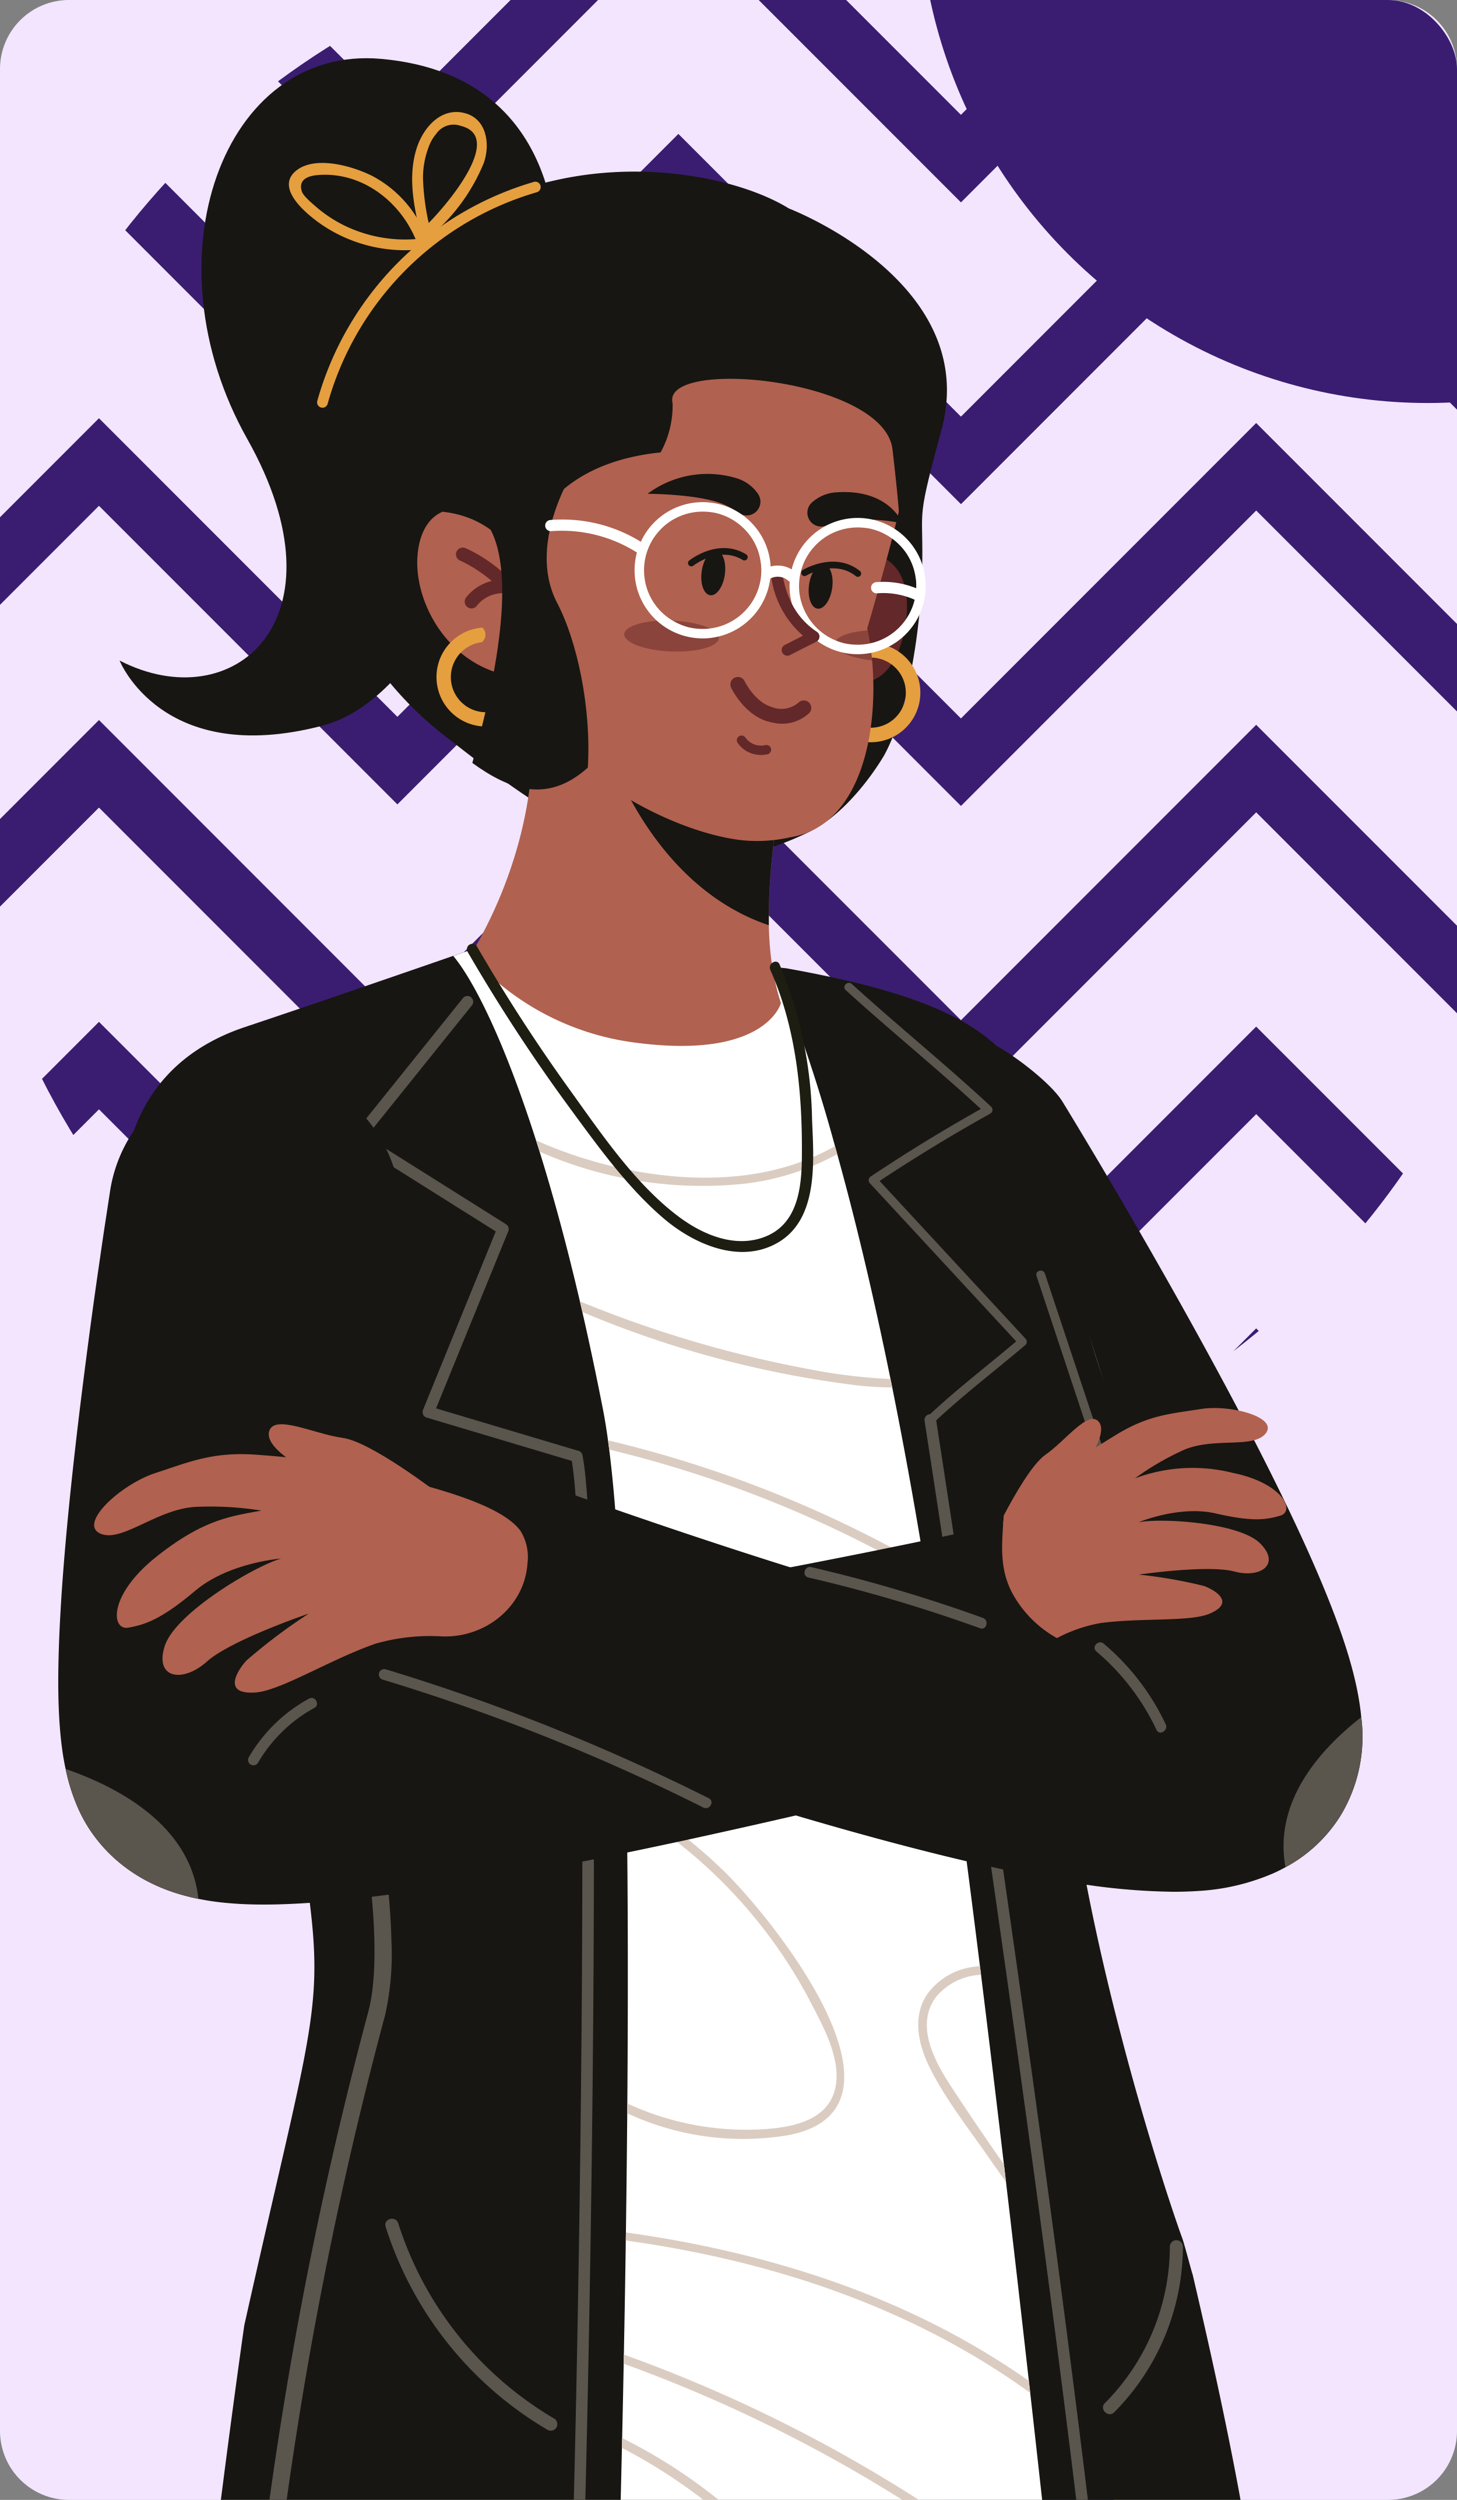 <svg xmlns="http://www.w3.org/2000/svg" xmlns:xlink="http://www.w3.org/1999/xlink" width="190" height="325.797" viewBox="0 0 190 325.797">
  <rect x="0" y="0" width="190" height="325.797" fill="#808080" stroke="none"/>
  <defs>
    <clipPath id="clip-path">
      <rect id="Rectángulo_382928" data-name="Rectángulo 382928" width="190" height="325.797" rx="9" transform="translate(305 8605.031)" fill="#bae9d9"/>
    </clipPath>
    <clipPath id="clip-path-2">
      <path id="Trazado_818456" data-name="Trazado 818456" d="M224.469,114.518A103.578,103.578,0,1,0,120.89,218.095,103.579,103.579,0,0,0,224.469,114.518" transform="translate(-17.313 -10.939)" fill="#3a1d71"/>
    </clipPath>
    <clipPath id="clip-path-3">
      <rect id="Rectángulo_382967" data-name="Rectángulo 382967" width="199.501" height="776.784" fill="none"/>
    </clipPath>
    <clipPath id="clip-path-5">
      <rect id="Rectángulo_382964" data-name="Rectángulo 382964" width="4.867" height="3.902" fill="none"/>
    </clipPath>
    <clipPath id="clip-path-6">
      <rect id="Rectángulo_382965" data-name="Rectángulo 382965" width="12.34" height="4.048" fill="none"/>
    </clipPath>
  </defs>
  <g id="Grupo_1073755" data-name="Grupo 1073755" transform="translate(-305 -8605.031)">
    <path id="Trazado_872941" data-name="Trazado 872941" d="M9,0H181a9,9,0,0,1,9,9V316.8a9,9,0,0,1-9,9H9a9,9,0,0,1-9-9V9A9,9,0,0,1,9,0Z" transform="translate(305 8605.031)" fill="#f2e5fd"/>
    <g id="Grupo_1073725" data-name="Grupo 1073725">
      <g id="Enmascarar_grupo_158" data-name="Enmascarar grupo 158" clip-path="url(#clip-path)">
        <g id="Grupo_1073724" data-name="Grupo 1073724" transform="translate(423.5 8507.931)">
          <g id="Grupo_1073621" data-name="Grupo 1073621" transform="translate(1.357 17)">
            <ellipse id="Elipse_9778" data-name="Elipse 9778" cx="66.311" cy="66.311" rx="66.311" ry="66.311" transform="translate(0 0)" fill="#3a1d71"/>
          </g>
          <g id="Grupo_1073622" data-name="Grupo 1073622" transform="translate(-137.317 70.36)">
            <g id="Grupo_1071496" data-name="Grupo 1071496" transform="translate(13.135 17)" clip-path="url(#clip-path-2)">
              <path id="Trazado_818450" data-name="Trazado 818450" d="M42.185,0,81.1,38.918,117.742,2.276,154.59,39.124l38.5-38.5,38.089,38.089L265.59,4.3l5.7,5.7L231.183,50.119,193.094,12.032l-38.5,38.5L117.742,13.688,81.1,50.327,42.185,11.409,5.707,47.887,0,42.185Z" transform="translate(-23.597 182.239)" fill="#3a1d71"/>
              <path id="Trazado_818451" data-name="Trazado 818451" d="M42.185,16.8,81.1,55.711l36.639-36.637L154.59,55.919l38.5-38.5L231.183,55.5l34.408-34.41,5.7,5.707L231.183,66.914,193.094,28.825l-38.5,38.5L117.742,30.48,81.1,67.12,42.185,28.2,5.707,64.682,0,58.98Z" transform="translate(-23.597 126.113)" fill="#3a1d71"/>
              <path id="Trazado_818452" data-name="Trazado 818452" d="M42.185,33.59,81.1,72.506l36.639-36.639L154.59,72.712l38.5-38.5L231.183,72.3,265.59,37.89l5.7,5.707L231.183,83.709,193.094,45.62l-38.5,38.5L117.742,47.276,81.1,83.915,42.185,45,5.707,81.477,0,75.773Z" transform="translate(-23.597 69.988)" fill="#3a1d71"/>
              <path id="Trazado_818453" data-name="Trazado 818453" d="M42.185,50.387,81.1,89.3l36.639-36.639L154.59,89.511l38.5-38.5L231.183,89.1l34.408-34.41,5.7,5.7-40.112,40.112L193.094,62.416l-38.5,38.5L117.742,64.072,81.1,100.714,42.185,61.8,5.707,98.276,0,92.571Z" transform="translate(-23.597 13.859)" fill="#3a1d71"/>
              <path id="Trazado_818454" data-name="Trazado 818454" d="M42.185,67.182,81.1,106.1,117.742,69.46l36.848,36.845,38.5-38.5,38.089,38.089,34.408-34.41,5.7,5.7L231.183,117.3,193.094,79.211l-38.5,38.5L117.742,80.867,81.1,117.506,42.185,78.588,5.707,115.069,0,109.364Z" transform="translate(-23.597 -42.267)" fill="#3a1d71"/>
              <path id="Trazado_818455" data-name="Trazado 818455" d="M42.185,83.977,81.1,122.893l36.639-36.639L154.59,123.1l38.5-38.5,38.089,38.089,34.408-34.41,5.7,5.707L231.183,134.1,193.094,96.007l-38.5,38.5L117.742,97.662,81.1,134.3,42.185,95.386,5.707,131.864,0,126.159Z" transform="translate(-23.597 -98.393)" fill="#3a1d71"/>
            </g>
          </g>
        </g>
        <g id="Grupo_1073754" data-name="Grupo 1073754" transform="translate(287.54 8612.616)">
          <g id="Grupo_1073753" data-name="Grupo 1073753" clip-path="url(#clip-path-3)">
            <g id="Grupo_1073752" data-name="Grupo 1073752" transform="translate(0)">
              <g id="Grupo_1073751" data-name="Grupo 1073751" clip-path="url(#clip-path-3)">
                <path id="Trazado_824552" data-name="Trazado 824552" d="M46.458,421.529c-3.968-6.4-39.527-40.506-39.527-40.506S-.339,386.721.013,393c.336,5.975.084,37.423.172,40.736H4.5l2.431-14.347s9.83,15.728,17.212,21.115,32.32,4.418,38.3,3.62-12.024-16.192-15.99-22.589" transform="translate(135.846 331.065)" fill="#171612"/>
                <path id="Trazado_824553" data-name="Trazado 824553" d="M8.417,372.736l.572,15.392s-2,4.588,0,11.37,9.546,17.545,16.755,25.533C31.963,431.921,45.292,438.8,49.282,437s-7.58-15.558-10.97-22.739a123.284,123.284,0,0,1-7.347-20.216c-1.86-6.851-2.117-22.967-2.117-22.967Z" transform="translate(134.252 322.423)" fill="#b1614f"/>
                <path id="Trazado_824554" data-name="Trazado 824554" d="M24.717,343.988s-8.21,26.157-3.945,72.625c3.2,34.885,3.525,83.238,3.487,105.168,0,.665,0,1.3,0,1.914,0,1.637-.007,3.842,0,6.2,0,.628,0,1.267,0,1.91,0,5.954,0,12.125,0,12.125l32.687,3.269s.549-5.276,1.17-10.808q.107-.945.213-1.882c.249-2.187.5-4.321.729-6.1.078-.6.159-1.23.241-1.878,4.949-38.88,20.1-150.683,20.178-183.569,0-1.033-.011-1.989-.037-2.863l-.011-.282C78.608,317.88,70.688,218.6,62.583,186.6c-5.779-22.791-58.642-9.5-58.642-9.5s11.258,98,17.375,124.61c8.012,34.875,3.4,42.274,3.4,42.274" transform="translate(112.666 150.535)" fill="#314fa5"/>
                <path id="Trazado_824555" data-name="Trazado 824555" d="M5.121,265.087a102.406,102.406,0,0,0,15.159,1.194,61.379,61.379,0,0,0,9.473-.669c0-1.035-.011-1.99-.037-2.863-10.484,1.762-23.97-.435-24.129-.458a1.417,1.417,0,0,0-.465,2.8" transform="translate(162.383 227.882)" fill="#1c2b74"/>
                <path id="Trazado_824556" data-name="Trazado 824556" d="M15.256,365.992l33.86,4.584q.107-.942.213-1.882L15.26,364.08c0,.63,0,1.269,0,1.912" transform="translate(121.66 316.343)" fill="#171612"/>
                <path id="Trazado_824557" data-name="Trazado 824557" d="M28.242,191.588a1.042,1.042,0,0,1,1.2.858c.159.977,16.082,97.941,22.4,121.881a1.025,1.025,0,0,1,.019.439c-.058.351-5.906,35.477-5.065,59.817.809,23.456,1.243,131.717,1.284,140.792-.7-.017-1.29.037-1.983,0-.045-9.621-.576-117.37-1.383-140.721-.811-23.531,4.558-56.962,5.057-60.012-6.377-24.4-22.221-120.885-22.382-121.861a1.04,1.04,0,0,1,.86-1.194" transform="translate(96.483 166.455)" fill="#171612"/>
                <path id="Trazado_824558" data-name="Trazado 824558" d="M86.693,243.471q-2.273.572-4.568,1.1c-19.552,4.472-40.076,6.283-54.441,2.848-7.089-1.693-11.623-10.385-14.508-20.094-.789-2.648-1.833-5.323-2.013-8.06-1.759-26.977,4.876-38.422,4.876-38.422l105.734-11.813s3.515,6.483,7.416,14.934a177.111,177.111,0,0,1,7.9,19.732l.009.019a51.455,51.455,0,0,1,2.349,10.5c.839,9.613-24.3,22.1-52.753,29.265" transform="translate(39.726 146.864)" fill="#314fa5"/>
                <path id="Trazado_824559" data-name="Trazado 824559" d="M91.926,378.05s-8.079,3.291-8.378,14.661-.179,45.1-.179,45.1l3.323.118,3.214-14.869s1.422,11.238,7.107,18.42,17.952,7.479,26.032,6.283,2.093-16.158-1.2-24.535-10.176-28.426-10.176-28.426Z" transform="translate(-83.344 328.481)" fill="#171612"/>
                <path id="Trazado_824560" data-name="Trazado 824560" d="M97.615,364.84S93.349,384.5,91.3,389.528c-1.275,3.136-5.685,10.172-3.291,19.749S92,432.815,97.589,438.8s20.147,6.182,21.343,1.4-7.38-22.541-7.78-31.717,4.941-38.5,4.941-38.5Z" transform="translate(-82.722 317.003)" fill="#b1614f"/>
                <path id="Trazado_824561" data-name="Trazado 824561" d="M45.383,528.76,75.9,536.49s1.746-5.315,3.319-9.948c.213-.619.417-1.22.619-1.8.29-.847.564-1.633.807-2.323.2-.566.413-1.166.634-1.792,11.333-32.016,48.669-138.37,54.695-166.258.329-1.531.673-3.2,1.028-5,.174-.914.359-1.858.542-2.835,5.827-30.894,13.847-92.123,14.609-126.108a134.237,134.237,0,0,0-.535-18.911,12.667,12.667,0,0,0-1.531-4.579c-10.049-17.753-62.153-11.757-62.153-11.757s-.084,2.863-.235,7.748c-.7,24.206-2.458,96.21-3.88,118.88-1.723,27.372-6.094,37.322-6.094,37.322s-9.836,25.68-15.615,71.982c-4.3,34.434-12.217,73.567-14.346,91.495-.082.662-.151,1.3-.228,1.9-.09.734-.194,1.562-.318,2.435-.08.607-.174,1.241-.265,1.882-.69,4.723-1.566,9.941-1.566,9.941" transform="translate(-37.537 160.052)" fill="#314fa5"/>
                <path id="Trazado_824562" data-name="Trazado 824562" d="M54.2,271.49a102.556,102.556,0,0,0,14.775,3.592,61.84,61.84,0,0,0,9.275.847c.178-.912.361-1.86.544-2.835-10.619.058-23.537-4.242-23.69-4.289a1.417,1.417,0,0,0-.9,2.686" transform="translate(21.207 233.493)" fill="#1c2b74"/>
                <path id="Trazado_824563" data-name="Trazado 824563" d="M84.118,364.126l1.826.437,1.732.413,28.708,6.872c.215-.619.42-1.222.619-1.8l-28.686-6.864-2.084-.5-1.846-.441c-.082.607-.174,1.241-.269,1.882" transform="translate(-74.708 314.748)" fill="#1c2b74"/>
                <path id="Trazado_824564" data-name="Trazado 824564" d="M60.505,226.413a1.019,1.019,0,0,1-.23-2.011,32.558,32.558,0,0,0,11.8-6.287C80.007,211.6,84.4,202.272,85.128,190.4a1.019,1.019,0,1,1,2.033.125c-.957,15.566-8.072,24.484-13.871,29.224a33.937,33.937,0,0,1-12.555,6.635,1.075,1.075,0,0,1-.23.026" transform="translate(1.164 164.606)" fill="#171612"/>
                <path id="Trazado_824565" data-name="Trazado 824565" d="M75.07,509.543c-.135.779-.209,1.216-.219,1.274-.041.219-.854,4.751-.768,4.938l1.835.482c.133-.14.942-4.863.979-5.066.009-.056.088-.514.226-1.316,1.867-10.83,14.639-85.135,18.044-108.788,3.147-21.808,15.4-63.35,15.521-63.766a1.217,1.217,0,0,0,.039-.219c2.891-41.205,9.449-146.9,9.514-147.961a1.039,1.039,0,0,0-2.074-.129c-.065,1.063-6.614,106.556-9.507,147.829-.708,2.4-12.464,42.549-15.549,63.948-3.413,23.664-16.205,98.1-18.042,108.775" transform="translate(-59.184 163.366)" fill="#171612"/>
                <path id="Trazado_824566" data-name="Trazado 824566" d="M33.573,219.366a1.041,1.041,0,0,1-.484-1.962c.159-.084,11.168-6.048,13.37-19.033a1.041,1.041,0,1,1,2.052.348c-2.383,14.056-13.964,20.27-14.456,20.528a1.04,1.04,0,0,1-.482.12" transform="translate(90.179 171.608)" fill="#171612"/>
                <path id="Trazado_824567" data-name="Trazado 824567" d="M32.673,179.006c3.289,21.991,2.31,19.3-7.446,62.933,0,0-1.929,13.478-4.055,30.739-2.355,19.115-9.7,43.906,4.818,47.557,10.109,2.538,26.708,4.184,45.378,3.779l1.893-24.555,58.733-9.808a223.056,223.056,0,0,1,2.293,23.968c.077-.028.153-.052.23-.08,12.824-4.588,21.89-10.208,23.129-15.656,2.284-10.038-2.121-34.348-8.748-62.6-.12-.28-1.05-3.891-1.336-4.678-.179-.49-.389-1.071-.617-1.742-1.336-3.857-3.491-10.574-5.758-18.7-.477-1.717-.962-3.5-1.439-5.328-1.263-4.79-2.512-9.92-3.627-15.147q-.631-2.955-1.2-5.93c-.357-1.884-.7-3.77-1-5.648-.329-1.977-.581-3.723-.763-5.19-.015-.121-.028-.237-.043-.349-.028-.256-.062-.51-.08-.749a1.291,1.291,0,0,1-.017-.136s.321-.318.871-.9c.077-.08.157-.17.237-.262,2.562-2.775,8.821-10.182,11.086-18.352s-4.469-22.083-9.414-38.041c-.2-.637-.394-1.284-.587-1.929a117.013,117.013,0,0,1-2.82-11.41c-4.031-21.326-3.024-29.749-36.509-35.735l-1.452-.133L57.7,61.625s-2.03.71-5.227,1.817c-6.614,2.295-18.227,6.3-27.106,9.262-20.152,6.721-18.8,28.719-10.425,48.24,1.925,4.472,3.758,9.115,5.466,13.776.234.626.465,1.252.686,1.882,5.717,15.865,9.989,31.79,11.574,42.4" transform="translate(24.085 53.545)" fill="#171612"/>
                <path id="Trazado_824568" data-name="Trazado 824568" d="M19.95,84.94q5.284,15.9,10.57,31.808c.23.7-.867,1-1.1.3L18.853,85.243c-.232-.7.867-1,1.1-.3" transform="translate(133.775 73.461)" fill="#5a554d"/>
                <path id="Trazado_824569" data-name="Trazado 824569" d="M58.555,151.713a47.278,47.278,0,0,0,21.128,26.469.854.854,0,0,0,.862-1.473A45.5,45.5,0,0,1,60.2,151.259c-.329-1.043-1.977-.6-1.645.454" transform="translate(9.196 130.911)" fill="#5a554d"/>
                <path id="Trazado_824570" data-name="Trazado 824570" d="M23.589,152.976a29.03,29.03,0,0,1-8.468,20.414c-.789.768.419,1.974,1.205,1.207a30.776,30.776,0,0,0,8.969-21.621.854.854,0,0,0-1.706,0" transform="translate(146.427 132.202)" fill="#5a554d"/>
                <path id="Trazado_824571" data-name="Trazado 824571" d="M25.941,65.43c5.977,5.431,12.256,10.507,18.175,16,.037-.3.077-.591.114-.886q-7.7,4.278-15.024,9.171a.573.573,0,0,0-.114.886q9.75,10.529,19.492,21.055v-.8c-4,3.405-8.2,6.58-12.019,10.191-.531.5.269,1.3.8.8,3.822-3.611,8.019-6.788,12.021-10.191a.571.571,0,0,0,0-.8L29.892,89.8c-.037.293-.077.589-.114.886Q37.1,85.8,44.8,81.517a.569.569,0,0,0,.114-.886c-5.919-5.493-12.2-10.569-18.173-16-.536-.488-1.338.308-.8.8" transform="translate(101.808 56.025)" fill="#5a554d"/>
                <path id="Trazado_824572" data-name="Trazado 824572" d="M44.2,280.256a.754.754,0,0,1-.749-.69C38.5,220.506,19.223,96.672,19.029,95.428a.753.753,0,1,1,1.488-.232c.192,1.245,19.478,125.131,24.438,184.246a.755.755,0,0,1-.688.813c-.021,0-.043,0-.064,0" transform="translate(119 82.161)" fill="#5a554d"/>
                <path id="Trazado_824573" data-name="Trazado 824573" d="M86.043,126.143a.713.713,0,0,1-.215-.032l-19.352-5.773a.751.751,0,0,1-.48-1.005l9.486-23.26L57.114,84.529a.75.75,0,0,1-.185-1.108L71.193,65.683a.752.752,0,1,1,1.172.942L58.63,83.7l18.186,11.43a.752.752,0,0,1,.3.921L67.7,119.135l18.556,5.536a.752.752,0,0,1-.215,1.473" transform="translate(6.626 56.826)" fill="#5a554d"/>
                <path id="Trazado_824574" data-name="Trazado 824574" d="M56.791,286.095a.845.845,0,0,1-.675-.351.753.753,0,0,1,.153-1.052l.043-.03c1.08-3.986,2.431-42.558,3.11-89.278.579-39.856.637-89.273-1.1-97.374a.752.752,0,0,1,1.471-.316c1.794,8.346,1.721,58.765,1.114,99.406-.336,22.413-.863,44.541-1.447,60.709-1,27.609-1.675,27.915-2.327,28.213a.809.809,0,0,1-.338.075" transform="translate(33.615 84.367)" fill="#5a554d"/>
                <path id="Trazado_824575" data-name="Trazado 824575" d="M10.287,202.633a.752.752,0,0,1-.1-1.5c10.546-1.42,21.075-15.157,21.18-15.295a.752.752,0,0,1,1.2.908c-.443.587-11.01,14.374-22.178,15.878a.909.909,0,0,1-.1.006" transform="translate(148.961 161.216)" fill="#5a554d"/>
                <path id="Trazado_824576" data-name="Trazado 824576" d="M91.265,202.7c-10.18,0-23.4-1.448-34.821-7.393a.752.752,0,1,1,.7-1.334c21.683,11.29,50.15,6,50.434,5.941a.753.753,0,0,1,.286,1.478A98.967,98.967,0,0,1,91.265,202.7" transform="translate(-13.699 168.462)" fill="#5a554d"/>
                <path id="Trazado_824577" data-name="Trazado 824577" d="M23.235,63.443c2.59,3.091,6.547,10.755,10.8,24.047.159.482.314.977.467,1.476,1.732,5.545,3.506,12.023,5.253,19.5.107.46.215.923.32,1.39q1.368,5.96,2.7,12.755c.228,1.174.443,2.5.645,3.968.054.391.108.792.159,1.207.888,7.036,1.491,16.919,1.874,28.568l.034,1.155c.155,4.913.275,10.126.357,15.564.007.449.011.9.019,1.353.17,12.08.178,25.221.077,38.577l-.011,1.28c-.043,5.162-.1,10.354-.174,15.525,0,.351-.007.7-.015,1.05-.069,4.994-.155,9.959-.252,14.865l-.022,1.2q-.093,4.892-.2,9.677c-.011.428-.019.854-.03,1.284-.209,9.178-.449,17.979-.7,26.086-.017.413-.028.828-.039,1.237-.159,5.055-.321,9.828-.478,14.245a204,204,0,0,0,42.25-5.289q8.329-1.92,16.482-4.519c-.359-3.351-.742-6.922-1.151-10.668v0c-.058-.551-.12-1.1-.178-1.665-.893-8.189-1.882-17.184-2.942-26.585-.058-.523-.12-1.045-.178-1.57-.946-8.417-1.947-17.145-2.979-25.906v0c-.09-.764-.178-1.534-.271-2.3v0c-.977-8.305-1.983-16.618-2.986-24.716-.047-.383-.1-.764-.144-1.148-1.017-8.167-2.037-16.093-3.041-23.54-.064-.471-.125-.938-.191-1.407-1.3-9.565-2.555-18.3-3.738-25.68-.08-.5-.161-1-.239-1.493-.054-.312-.1-.62-.155-.927-1.34-8.139-2.708-15.568-4.069-22.339-.077-.37-.151-.742-.228-1.108-2.377-11.681-4.738-21.358-6.945-29.3-.1-.351-.194-.7-.293-1.047a208.906,208.906,0,0,0-7.834-23.312l-36.727-3.3s-2.03.706-5.229,1.817" transform="translate(53.326 53.546)" fill="#fff"/>
                <path id="Trazado_824578" data-name="Trazado 824578" d="M38.984,75.464c.159.484.314.977.467,1.476A52.745,52.745,0,0,0,66.266,81.1a32.958,32.958,0,0,0,12-3.848c-.1-.349-.194-.7-.293-1.047-9.782,5.631-22.5,4.824-32.928,1.553a55.429,55.429,0,0,1-6.061-2.3" transform="translate(48.379 65.569)" fill="#dbccc1"/>
                <path id="Trazado_824579" data-name="Trazado 824579" d="M35.146,86.689c.108.46.217.923.321,1.392a133.919,133.919,0,0,0,36.066,9.587c1.415.148,2.871.235,4.347.247-.077-.37-.15-.742-.228-1.108a70.12,70.12,0,0,1-10.357-1.233,150.384,150.384,0,0,1-19.188-4.861q-5.559-1.8-10.961-4.024" transform="translate(57.937 75.323)" fill="#dbccc1"/>
                <path id="Trazado_824580" data-name="Trazado 824580" d="M32.758,96.382c.054.391.108.792.159,1.205a152.139,152.139,0,0,1,41.375,16.665q-.121-.754-.239-1.491A153.747,153.747,0,0,0,32.758,96.382" transform="translate(63.988 83.745)" fill="#dbccc1"/>
                <path id="Trazado_824581" data-name="Trazado 824581" d="M30.656,112.313q.017.575.036,1.155A152.239,152.239,0,0,1,74.085,127.5q-.093-.706-.191-1.407a153.839,153.839,0,0,0-43.238-13.777" transform="translate(68.124 97.587)" fill="#dbccc1"/>
                <path id="Trazado_824582" data-name="Trazado 824582" d="M62.352,147.722c1.712,3.289,4.255,7.748,3.336,11.58-1.045,4.366-6.158,5.093-9.918,5.27a36.843,36.843,0,0,1-17.175-3.381l-.011,1.278a35.831,35.831,0,0,0,20.889,2.872c18.154-3.343-1.977-28.332-8.346-34.5A66.518,66.518,0,0,0,38.5,121.26c.007.449.011.9.019,1.353a64.222,64.222,0,0,1,23.834,25.108" transform="translate(60.671 105.361)" fill="#dbccc1"/>
                <path id="Trazado_824583" data-name="Trazado 824583" d="M28.7,146.264c2.013,4.054,4.936,7.773,7.52,11.475q1.211,1.738,2.443,3.463-.132-1.149-.271-2.3v0q-3.476-4.939-6.782-9.985c-2.164-3.3-4.857-8.036-2.11-11.8a8.085,8.085,0,0,1,5.906-2.932c-.047-.383-.1-.766-.144-1.149-.239.028-.482.058-.725.1a8.813,8.813,0,0,0-6.281,3.764c-1.817,2.945-1,6.463.445,9.369" transform="translate(109.991 115.591)" fill="#dbccc1"/>
                <path id="Trazado_824584" data-name="Trazado 824584" d="M25.52,152.668c15.927,2.215,31.586,6.857,45.47,15.095,2.491,1.48,4.923,3.069,7.272,4.769-.058-.521-.12-1.043-.178-1.568C62.572,160.05,44.36,154.249,25.535,151.618c0,.351-.007.7-.015,1.05" transform="translate(73.546 131.738)" fill="#dbccc1"/>
                <path id="Trazado_824585" data-name="Trazado 824585" d="M23.851,161.335q1.166.418,2.327.854a189.3,189.3,0,0,1,53.809,31.2c-.058-.553-.12-1.106-.178-1.667a190.821,190.821,0,0,0-55.936-31.586l-.022,1.2" transform="translate(74.94 139.137)" fill="#dbccc1"/>
                <path id="Trazado_824586" data-name="Trazado 824586" d="M38.894,194.561a92.79,92.79,0,0,0,11.135,3.618c3.319.85,6.84,1.817,10.3,1.749,2.428-.045,5.2-.63,6.655-2.773,1.921-2.83.42-6.2-1.288-8.72a69.407,69.407,0,0,0-26.037-22.481c-.011.43-.019.854-.03,1.284a70.773,70.773,0,0,1,10.133,6.4,69.231,69.231,0,0,1,14.562,14.86c2.177,3.057,4.035,7.946-.606,9.72-2.811,1.071-6.025.465-8.866-.114a92.429,92.429,0,0,1-15.919-4.773c-.017.411-.028.826-.039,1.235" transform="translate(58.931 144.195)" fill="#dbccc1"/>
                <path id="Trazado_824587" data-name="Trazado 824587" d="M92.322,183.636A520.385,520.385,0,0,0,76.16,277.689a1.113,1.113,0,0,1-1.108,1.024.738.738,0,0,1-.092,0,1.114,1.114,0,0,1-1.022-1.2,522.938,522.938,0,0,1,16.229-94.45c.882-3.276,1.009-7.918.6-13.424-.138-1.867-.344-3.837-.6-5.881-.222-1.77-.486-3.6-.785-5.478-.1-.609-.192-1.222-.3-1.843-5.11-30.5-18.747-72-18.934-72.572a1.116,1.116,0,1,1,2.119-.7c.77,2.334,14.157,43.076,19.113,73.413.1.619.2,1.232.3,1.841.426,2.757.772,5.416,1.032,7.939.265,2.618.434,5.091.484,7.376a36.249,36.249,0,0,1-.867,9.909" transform="translate(-24.694 71.586)" fill="#5a554d"/>
                <path id="Trazado_824588" data-name="Trazado 824588" d="M115.472,28.242S118.315,2.36,92.646.086C72.09-1.737,61.942,26.061,75.213,49.63S73.39,86.136,58.559,78.5c0,0,5.528,13.955,26.441,8.492s30.472-58.748,30.472-58.748" transform="translate(-25.504 0)" fill="#171612"/>
                <path id="Trazado_824589" data-name="Trazado 824589" d="M36.335,66.555A45.622,45.622,0,0,0,49.273,81.814c15.7,12.312,29.1,21.057,47.313,12.008,5.5-2.856,9.425-9.7,9.529-9.89,2.8-5.087,4.689-15.213,4.921-23.978.228-8.651-.919-5.663,2.523-18.366,5.231-19.294-19.891-28.874-19.891-28.874-9.141-5.681-35.032-9.9-52.377,9.03C30.615,33.4,28.228,46.468,35.565,63.716a14.717,14.717,0,0,1,.77,2.839" transform="translate(26.669 6.872)" fill="#171612"/>
                <path id="Trazado_824590" data-name="Trazado 824590" d="M88.336,9.991A39.9,39.9,0,0,0,61.069,37.557a.7.7,0,0,1-1.351-.374A41.336,41.336,0,0,1,87.964,8.64a.7.7,0,0,1,.372,1.351" transform="translate(-0.882 7.481)" fill="#e59f3f"/>
                <path id="Trazado_824591" data-name="Trazado 824591" d="M84.277,17.745c-1.988-5.285-7.137-9.369-13-8.857-1.185.1-2.514.553-2.048,2.093.185.619,1.276,1.519,1.775,1.957a17.308,17.308,0,0,0,3.846,2.551,18.1,18.1,0,0,0,9.335,1.732c.9-.064.9,1.338,0,1.4A19.35,19.35,0,0,1,71.909,15.4c-1.861-1.269-6.392-4.833-3.317-7.162,2.545-1.925,7.423-.482,9.931.813a15.089,15.089,0,0,1,7.105,8.322c.318.845-1.035,1.209-1.351.37" transform="translate(-12.419 6.347)" fill="#e59f3f"/>
                <path id="Trazado_824592" data-name="Trazado 824592" d="M64.828,20.817c-1.009-3.966-2.086-8.307-.8-12.344.841-2.646,3.147-5.364,6.236-4.586,2.912.733,3.383,4.078,2.51,6.524a24.614,24.614,0,0,1-6.741,9.333c-.667.607-1.66-.381-.992-.992,2.166-1.988,10.774-11.725,4.732-13.191a2.738,2.738,0,0,0-3.188,1.028,5.369,5.369,0,0,0-.974,1.676,11.307,11.307,0,0,0-.757,4.2,31.668,31.668,0,0,0,1.325,7.978.7.7,0,0,1-1.353.372" transform="translate(7.768 3.26)" fill="#e59f3f"/>
                <path id="Trazado_824593" data-name="Trazado 824593" d="M37.733,34.585s3.672.3,4.407,4.979-1.572,12.51-6.319,11.58,1.912-16.558,1.912-16.558" transform="translate(93.47 30.05)" fill="#632829"/>
                <path id="Trazado_824594" data-name="Trazado 824594" d="M39.387,53.7A6.46,6.46,0,1,0,33.2,46.986,6.469,6.469,0,0,0,39.387,53.7m.449-11.023a4.571,4.571,0,1,1-4.754,4.381,4.575,4.575,0,0,1,4.754-4.381" transform="translate(91.364 35.441)" fill="#e59f3f"/>
                <line id="Línea_255" data-name="Línea 255" y2="0.004" transform="translate(118.459 101.087)" fill="#b1614f"/>
                <path id="Trazado_824595" data-name="Trazado 824595" d="M42.917,78.667a34.6,34.6,0,0,0,21.13,11.3c17.431,2.424,19.382-5.093,19.382-5.093a32.965,32.965,0,0,1-1.422-7.21c-.082-.951-.135-1.929-.151-2.942a79.847,79.847,0,0,1,.46-9.26c.08-.815.168-1.663.269-2.538l.009-.1c-12.079-2.8-21.978-8.1-28.777-16.968L52,44.779l-1.224-.727-.221.7L50.8,47c1.168,10.537-2.319,22.507-7.881,31.67" transform="translate(35.866 38.276)" fill="#b1614f"/>
                <path id="Trazado_824596" data-name="Trazado 824596" d="M41.975,62.1c3.721,6.4,7.739,12.621,12.064,18.623,4.119,5.721,8.6,12.4,14.331,16.652,3.179,2.359,7.44,4.117,11.342,2.482,4.095-1.718,4.592-6.332,4.633-10.217.088-8.32-.7-16.812-4.112-24.488-.364-.819.845-1.532,1.209-.708a54.594,54.594,0,0,1,4.233,20.2c.207,5.25.908,12.9-4.42,16.026-4.973,2.915-11.028.215-14.983-3.173-4.732-4.057-8.589-9.449-12.264-14.445A225.925,225.925,0,0,1,40.764,62.812a.7.7,0,0,1,1.211-.708" transform="translate(37.682 53.666)" fill="#1e1d12"/>
                <path id="Trazado_824597" data-name="Trazado 824597" d="M43.369,49.953C45.946,55.7,51.91,65.853,63,69.591a79.865,79.865,0,0,1,.46-9.26c.078-.815.168-1.663.269-2.538-.239.03-.482.05-.727.067-6.569.467-13.729-2.886-19.636-7.907" transform="translate(54.717 43.403)" fill="#171612"/>
                <path id="Trazado_824598" data-name="Trazado 824598" d="M34.119,51.6C33.74,58.137,38.81,66.469,47.351,67.2l.045.006h0l.181.017c.116.385.254.763.4,1.149.062.166.127.336.192.5a.359.359,0,0,0,.022.047C52.875,80.344,68.327,87.8,76.876,88.533a19.58,19.58,0,0,0,5.816-.413c9.191-1.443,11.6-13.607,10.726-23.066a35.879,35.879,0,0,0-.583-3.9c-.019-.084-.036-.168-.054-.25,0,0,3.805-12.936,4.85-18.614,2.02-11.008-3.684-22.642-27.869-26.273S38.868,27.136,36.695,35.044c-.366,1.316-.559,9.279.7,10.638-2.373,1.041-3.143,3.717-3.271,5.915" transform="translate(37.769 13.424)" fill="#b1614f"/>
                <path id="Trazado_824599" data-name="Trazado 824599" d="M46.492,49.127a7.515,7.515,0,0,1-.9-.211c-3.016-.912-4.633-4.22-4.7-4.36a.975.975,0,1,1,1.757-.845c.021.039,1.327,2.678,3.508,3.338a3.45,3.45,0,0,0,3.5-.551.98.98,0,0,1,1.374-.03.969.969,0,0,1,.05,1.362,5.175,5.175,0,0,1-4.588,1.3" transform="translate(71.919 37.499)" fill="#632829"/>
                <path id="Trazado_824600" data-name="Trazado 824600" d="M45.642,49.608a3.65,3.65,0,0,1-1.947-1.45.614.614,0,0,1,1.048-.639,2.494,2.494,0,0,0,2.609.966.613.613,0,1,1,.224,1.205,3.986,3.986,0,0,1-1.934-.082" transform="translate(69.93 41.033)" fill="#632829"/>
                <path id="Trazado_824601" data-name="Trazado 824601" d="M42.38,38.4c-.228,1.6-1.088,2.805-1.919,2.687s-1.323-1.512-1.1-3.114,1.088-2.807,1.919-2.689,1.323,1.514,1.1,3.115" transform="translate(83.602 30.651)" fill="#171612"/>
                <path id="Trazado_824602" data-name="Trazado 824602" d="M37.573,36.953a.429.429,0,0,1-.054-.763c.17-.1,4.188-2.471,7.455.142a.429.429,0,0,1-.536.669c-2.8-2.245-6.44-.1-6.476-.077a.435.435,0,0,1-.389.028" transform="translate(84.637 30.506)" fill="#171612"/>
                <path id="Trazado_824603" data-name="Trazado 824603" d="M49.87,37.464c-.228,1.6-1.088,2.805-1.919,2.687s-1.323-1.514-1.1-3.115,1.088-2.805,1.921-2.687,1.321,1.514,1.093,3.115" transform="translate(62.114 29.838)" fill="#171612"/>
                <path id="Trazado_824604" data-name="Trazado 824604" d="M45.549,36.528a.428.428,0,0,1-.15-.749c.155-.121,3.841-2.983,7.412-.8a.428.428,0,0,1-.447.731c-3.067-1.873-6.4.718-6.435.744a.43.43,0,0,1-.381.077" transform="translate(61.944 29.681)" fill="#171612"/>
                <path id="Trazado_824605" data-name="Trazado 824605" d="M66.034,39.707a1.282,1.282,0,0,1-.078,1.906,4.577,4.577,0,1,0,3.426,1l.09-2.188a6.452,6.452,0,1,1-3.437-.714" transform="translate(14.341 34.501)" fill="#e59f3f"/>
                <path id="Trazado_824606" data-name="Trazado 824606" d="M36.423,46.543a14.1,14.1,0,0,1,1.957.344c4.072,1.017,6.489,3.663,8.352,6.268.32-2.226,2.592-12.437,17.45-14.267.215-.024.441-.049.682-.069a12.706,12.706,0,0,0,1.572-6.4c-1.546-6.031,27.6-3.265,28.676,6.007.45,3.885.7,6.418.828,8.059v0a15.755,15.755,0,0,1,.135,3.018s2.6,2.65,2.68-10.135a17.355,17.355,0,0,0-4.435-11.359c-5.883-7-16.969-11.952-29.184-13.387C47.046,12.5,34.08,31.618,33.287,38.551s3.136,7.991,3.136,7.991" transform="translate(38.736 12.564)" fill="#171612"/>
                <g id="Grupo_1073747" data-name="Grupo 1073747" transform="translate(126.319 74.576)" opacity="0.5">
                  <g id="Grupo_1073746" data-name="Grupo 1073746">
                    <g id="Grupo_1073745" data-name="Grupo 1073745" clip-path="url(#clip-path-5)">
                      <path id="Trazado_824607" data-name="Trazado 824607" d="M36.555,41.64c-.037.972,2.052,1.867,4.867,2.166a35.869,35.869,0,0,0-.585-3.9c-2.452.168-4.248.848-4.282,1.736" transform="translate(-36.554 -39.904)" fill="#632829"/>
                    </g>
                  </g>
                </g>
                <path id="Trazado_824608" data-name="Trazado 824608" d="M56.186,34.066a1.8,1.8,0,0,0,2.587-2.416,5.229,5.229,0,0,0-2.986-2.129,13.069,13.069,0,0,0-11.447,2.074s6.943.007,10.1,1.454a10.067,10.067,0,0,1,1.746,1.017" transform="translate(57.566 25.174)" fill="#171612"/>
                <path id="Trazado_824609" data-name="Trazado 824609" d="M36.95,34.611A1.8,1.8,0,0,1,35,31.66a5.229,5.229,0,0,1,3.4-1.377c6.786-.419,8.457,4.052,8.457,4.052a23.907,23.907,0,0,0-7.969-.307,10.162,10.162,0,0,0-1.934.583" transform="translate(88.291 26.288)" fill="#171612"/>
                <g id="Grupo_1073750" data-name="Grupo 1073750" transform="translate(98.865 73.286)" opacity="0.5">
                  <g id="Grupo_1073749" data-name="Grupo 1073749">
                    <g id="Grupo_1073748" data-name="Grupo 1073748" clip-path="url(#clip-path-6)">
                      <path id="Trazado_824610" data-name="Trazado 824610" d="M59.585,41.487c-.045,1.108-2.843,1.9-6.25,1.76S47.2,42.1,47.246,40.99s2.843-1.9,6.25-1.76,6.134,1.147,6.089,2.258" transform="translate(-47.245 -39.214)" fill="#632829"/>
                    </g>
                  </g>
                </g>
                <path id="Trazado_824611" data-name="Trazado 824611" d="M57.868,44.334l.045,0,0,0,.181.017c.114.383.252.763.4,1.149.062.166.129.336.194.5a.254.254,0,0,0,.021.047,7.856,7.856,0,0,0,3.381-1.116,6.245,6.245,0,0,0,1.854-1.787.885.885,0,0,0-1.461-1,4.765,4.765,0,0,1-2.213,1.721,6.421,6.421,0,0,1-1.57.391,7.51,7.51,0,0,1-.834.069" transform="translate(27.252 36.291)" fill="#632829"/>
                <path id="Trazado_824612" data-name="Trazado 824612" d="M69.338,45.918a.882.882,0,0,1-.682-.748c-.82-6.222-8.006-9.313-8.079-9.344a.883.883,0,0,1,.682-1.63c.335.138,8.2,3.5,9.15,10.742a.885.885,0,0,1-.762.992.852.852,0,0,1-.308-.013" transform="translate(16.886 29.652)" fill="#632829"/>
                <path id="Trazado_824613" data-name="Trazado 824613" d="M62.227,40.09a.866.866,0,0,1-.31-.136.885.885,0,0,1-.222-1.232A6.075,6.075,0,0,1,67.178,36.4.885.885,0,0,1,67,38.158a4.308,4.308,0,0,0-3.857,1.574.883.883,0,0,1-.919.359" transform="translate(16.522 31.596)" fill="#632829"/>
                <path id="Trazado_824614" data-name="Trazado 824614" d="M56.351,67.476c4.853,3.508,9.791,5.334,15.059.613.48-7.689-1.359-16.429-3.992-21.459-4.325-8.264,2.966-18.584,2.966-18.584-4.695,2-9.913,2-12.656,7.543,4.73,5.345,1.964,20.023-1.377,31.887" transform="translate(22.701 24.369)" fill="#171612"/>
                <path id="Trazado_824615" data-name="Trazado 824615" d="M52.8,48.711a8.879,8.879,0,1,1,8.571-9.176A8.889,8.889,0,0,1,52.8,48.711m7.335-9.146a4.838,4.838,0,0,0-.08-.832,7.314,7.314,0,0,0-.493-1.837,7.433,7.433,0,0,0-1.574-2.385,7.715,7.715,0,0,0-3.841-2.153,8.466,8.466,0,0,0-1.908-.159,7.633,7.633,0,0,0-7.38,7.9,5.961,5.961,0,0,0,.065.764A7.554,7.554,0,0,0,49,46.625a7.75,7.75,0,0,0,1.79.673,8.093,8.093,0,0,0,1.988.178,7.636,7.636,0,0,0,7.365-7.911" transform="translate(56.594 26.899)" fill="#fff"/>
                <path id="Trazado_824616" data-name="Trazado 824616" d="M41.995,49.813a8.879,8.879,0,1,1,8.569-9.178,8.89,8.89,0,0,1-8.569,9.178m7.333-9.146a4.838,4.838,0,0,0-.08-.832A7.313,7.313,0,0,0,48.754,38a7.4,7.4,0,0,0-1.574-2.385,7.717,7.717,0,0,0-3.839-2.153,8.385,8.385,0,0,0-1.91-.159,7.633,7.633,0,0,0-7.38,7.9,5.961,5.961,0,0,0,.065.764A7.753,7.753,0,0,0,39.974,48.4a8.1,8.1,0,0,0,1.988.178,7.636,7.636,0,0,0,7.365-7.911" transform="translate(87.612 27.856)" fill="#fff"/>
                <path id="Trazado_824617" data-name="Trazado 824617" d="M64.763,36.7a.735.735,0,0,1-.366-.116A18.311,18.311,0,0,0,53.1,33.69a.73.73,0,1,1-.2-1.447,19.5,19.5,0,0,1,12.286,3.117.731.731,0,0,1-.426,1.344" transform="translate(36.287 27.944)" fill="#fff"/>
                <path id="Trazado_824618" data-name="Trazado 824618" d="M39.137,39.072a.737.737,0,0,1-.307-.082,10.009,10.009,0,0,0-5.153-.974.717.717,0,0,1-.813-.639.73.73,0,0,1,.639-.811,11.44,11.44,0,0,1,6,1.131.73.73,0,0,1-.372,1.375" transform="translate(98.192 31.719)" fill="#fff"/>
                <path id="Trazado_824619" data-name="Trazado 824619" d="M42.322,47.03a.732.732,0,0,0,.407-.079L46.176,45.2a.741.741,0,0,0,.077-1.276c-2.534-1.7-3.981-4.181-4.553-7.8a.742.742,0,0,0-1.465.232,12.345,12.345,0,0,0,4.2,8.066L42.057,45.63a.742.742,0,0,0,.265,1.4" transform="translate(77.744 30.839)" fill="#632829"/>
                <path id="Trazado_824620" data-name="Trazado 824620" d="M45.707,37.627a.731.731,0,0,1-.478-.206,2.078,2.078,0,0,0-2.444-.331.73.73,0,0,1-.714-1.275,3.562,3.562,0,0,1,4.175.557.73.73,0,0,1-.538,1.254" transform="translate(75.101 30.742)" fill="#fff"/>
                <path id="Trazado_824621" data-name="Trazado 824621" d="M12.331,152.535c.987.368,24.423,9.131,49.258,16.5,14.934,4.426,27.308,7.425,36.785,8.916a84.733,84.733,0,0,0,12.918,1.164q1.648,0,3.151-.1a28.71,28.71,0,0,0,9.78-2.273q.877-.387,1.661-.819a19.135,19.135,0,0,0,7.178-6.713,19.865,19.865,0,0,0,2.708-12.845c-.034-.413-.082-.834-.14-1.254-.645-4.734-2.392-9.913-4.751-15.629-2.985-7.227-7.5-16.465-13.419-27.448-9.855-18.294-20.212-35.182-20.649-35.89-1.482-2.416-6.272-6.022-8.6-7.262C91.121,78.007,95,89.054,97.625,98.292c2.112,7.423,5.089,14.377,6.378,21.989.977,5.8,2.985,12.316,1.906,18.169-.656,3.575-2.484,6.659-5.764,7.4.217.469.428.933.626,1.376-7.455-1.338-19.167-4.1-37.252-9.705-21.236-6.575-40.218-13.675-40.407-13.746a15.359,15.359,0,1,0-10.782,28.764" transform="translate(59.201 59.845)" fill="#171612"/>
                <path id="Trazado_824622" data-name="Trazado 824622" d="M2.609,135.245a19.171,19.171,0,0,0,7.18-6.713A19.887,19.887,0,0,0,12.5,115.687c-5.446,4.248-11.443,11.025-9.886,19.558" transform="translate(182.476 100.518)" fill="#5a554d"/>
                <path id="Trazado_824623" data-name="Trazado 824623" d="M18.787,117.227Z" transform="translate(145.604 101.857)" fill="#171612"/>
                <path id="Trazado_824624" data-name="Trazado 824624" d="M20.838,148.776c.032-2.123.108-4.149.211-6.143.2-3.975.506-7.808.85-11.606.7-7.58,1.572-14.99,2.529-22.371q.712-5.528,1.5-11.036l.8-5.509.854-5.582c.037-.243.09-.559.14-.8A19.08,19.08,0,0,1,65.17,93.111l-.039.209-1.017,5.162-.994,5.24q-.978,5.245-1.893,10.5c-1.211,6.993-2.34,13.983-3.263,20.846-.434,3.213-.824,6.4-1.129,9.477,2.379-.163,4.84-.394,7.315-.656,3.4-.363,6.857-.8,10.331-1.269,6.952-.953,13.976-2.071,21.01-3.271s14.084-2.495,21.13-3.848q5.287-1.018,10.563-2.078l5.27-1.078,5.21-1.088.209-.045a15.362,15.362,0,0,1,6.894,29.932l-5.412,1.374-5.362,1.331q-5.357,1.32-10.731,2.59-10.754,2.543-21.591,4.889c-7.238,1.555-14.521,3.037-21.922,4.371-3.7.667-7.438,1.3-11.239,1.871s-7.674,1.084-11.75,1.467c-2.048.185-4.14.346-6.4.424-1.123.043-2.288.062-3.536.047s-2.568-.065-4.093-.209c-.764-.073-1.575-.166-2.493-.32-.363-.06-.736-.129-1.14-.207-.609-.121-1.271-.277-2.009-.482a23.649,23.649,0,0,1-4.609-1.8,20.965,20.965,0,0,1-3.368-2.183,19.784,19.784,0,0,1-4.078-4.4,19.148,19.148,0,0,1-1.8-3.349c-.174-.413-.335-.835-.488-1.26l-.219-.637-.155-.5c-.1-.329-.2-.663-.28-1l-.067-.247-.049-.206-.093-.406-.1-.465-.075-.353c-.1-.49-.178-.933-.256-1.4-.267-1.732-.383-3.106-.473-4.414-.159-2.564-.172-4.768-.142-6.894" transform="translate(4.233 61.113)" fill="#171612"/>
                <path id="Trazado_824625" data-name="Trazado 824625" d="M83.561,119.3l.1.467.093.406.05.2.064.247c.088.335.183.667.282,1l.155.5.221.637c.151.424.314.845.484,1.258a19.146,19.146,0,0,0,1.805,3.349,19.74,19.74,0,0,0,4.076,4.4,20.863,20.863,0,0,0,3.368,2.185,23.6,23.6,0,0,0,4.609,1.8c.74.2,1.4.359,2.009.48-1.024-9.688-10.656-14.641-17.319-16.928" transform="translate(-57.544 103.655)" fill="#5a554d"/>
                <path id="Trazado_824626" data-name="Trazado 824626" d="M8.875,118.057c-1.531-3.026-1.276-6.025-1.062-9.193,1.809-1.643,3.452-3.018,4.237-3.8,2.187-2.181,6.188-4.829,10.466-7.444s7.15-2.738,11.025-3.358,10.148,1.06,8.477,3.177c-1.632,2.069-7,.374-10.972,2.288a35.935,35.935,0,0,0-6.079,3.571,21.467,21.467,0,0,1,12.71-.729c6.648,1.353,8.169,5,6.287,5.573s-3.725.817-8.459-.273-10.079,1.157-10.079,1.157c2.878-.6,13.1.015,15.846,2.721s.136,4.611-3.33,3.691-12.469.4-12.469.4a62.123,62.123,0,0,1,8.449,1.469c.54.15,4.644,1.929.845,3.6-2.573,1.129-9.045.523-14.353,1.26a19.285,19.285,0,0,0-5.614,1.949,14.822,14.822,0,0,1-5.924-6.051" transform="translate(140.492 81.786)" fill="#b1614f"/>
                <path id="Trazado_824627" data-name="Trazado 824627" d="M20.679,107.476c1.4-2.665,3.721-6.734,5.438-7.92,2.618-1.811,5.609-5.936,6.971-4.28s-2.454,6.627-2.454,6.627l-10.062,7.2c.034-.536.073-1.078.107-1.624" transform="translate(127.673 82.45)" fill="#b1614f"/>
                <path id="Trazado_824628" data-name="Trazado 824628" d="M17.242,110.656a31.178,31.178,0,0,1,8.068,10.5c.366.817-.841,1.531-1.211.708a30.327,30.327,0,0,0-7.847-10.217c-.671-.606.321-1.594.991-.991" transform="translate(144.168 95.983)" fill="#5a554d"/>
                <path id="Trazado_824629" data-name="Trazado 824629" d="M90.05,130.381a264.172,264.172,0,0,0-41.8-16.667.7.7,0,0,1,.374-1.351A266.33,266.33,0,0,1,90.757,129.17c.807.406.1,1.615-.706,1.211" transform="translate(19.13 97.602)" fill="#5a554d"/>
                <path id="Trazado_824630" data-name="Trazado 824630" d="M83.937,115.648a19.07,19.07,0,0,0-7.341,7.135.7.7,0,0,1-1.209-.708,20.461,20.461,0,0,1,7.844-7.638c.791-.434,1.5.776.706,1.211" transform="translate(-25.482 99.352)" fill="#5a554d"/>
                <path id="Trazado_824631" data-name="Trazado 824631" d="M51.458,113.2a196.486,196.486,0,0,0-22.389-6.616c-.88-.206-.506-1.557.372-1.353A196.868,196.868,0,0,1,51.83,111.85c.843.3.48,1.66-.372,1.351" transform="translate(93.804 91.417)" fill="#5a554d"/>
                <path id="Trazado_824632" data-name="Trazado 824632" d="M117.1,111.558c-.363,5.637-5.438,9.716-11.082,9.544a25.891,25.891,0,0,0-8.739.946c-5.96,2.071-12.424,6.173-15.73,6.367-4.878.288-1.525-3.779-1.039-4.226a73.021,73.021,0,0,1,8.077-6.066s-10.154,3.441-13.3,6.261-6.9,2.22-5.468-2.089,11.826-10.427,15.164-11.342c0,0-6.81.5-11.193,4.184s-6.444,4.411-8.726,4.818-2.639-4.233,3.611-9.212S78.57,105.422,82.4,104.7a42.238,42.238,0,0,0-8.29-.492c-5.188.118-9.914,4.775-12.735,3.478-2.886-1.325,2.794-6.45,7.19-7.874s7.474-2.833,13.364-2.381,11.5,1.086,14.966,2.2,16.293,3.471,19.319,7.754a6.474,6.474,0,0,1,.888,4.171" transform="translate(-30.854 84.581)" fill="#b1614f"/>
                <path id="Trazado_824633" data-name="Trazado 824633" d="M88.956,104.311s-8.8-6.782-12.516-7.277-9.062-3.222-9.6-.757,6.122,5.64,6.122,5.64Z" transform="translate(-14.306 82.769)" fill="#b1614f"/>
              </g>
            </g>
          </g>
        </g>
      </g>
    </g>
  </g>
</svg>
